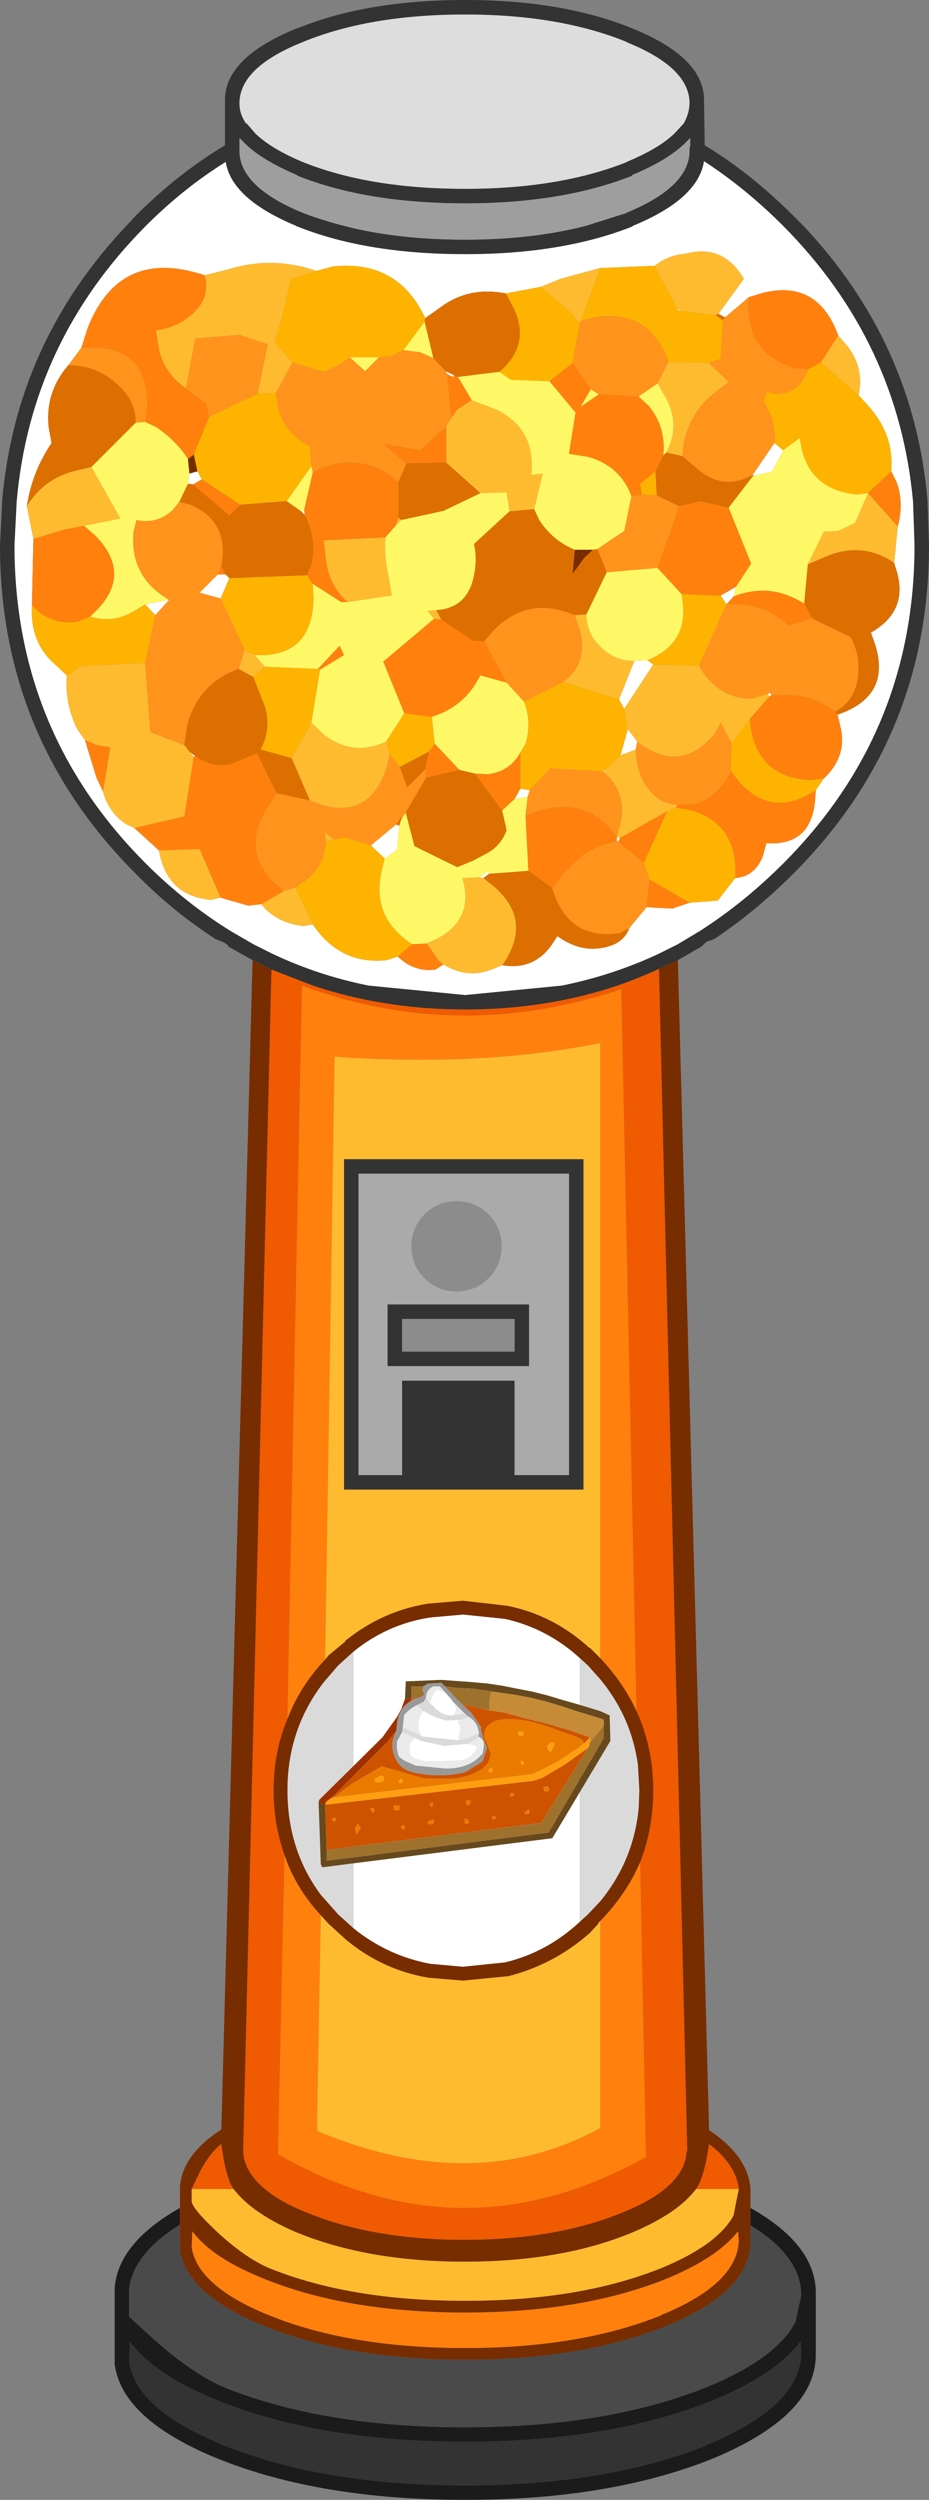 <?xml version="1.0" encoding="UTF-8" standalone="no"?>
<svg xmlns:ffdec="https://www.free-decompiler.com/flash" xmlns:xlink="http://www.w3.org/1999/xlink" ffdec:objectType="shape" height="172.1px" width="64.0px" xmlns="http://www.w3.org/2000/svg">
  <rect width="100%" height="100%" fill="#808080" stroke="none"/>
  <g transform="matrix(1.0, 0.0, 0.0, 1.0, 0.0, 172.1)">
    <path d="M43.15 -169.2 L43.2 -169.2 Q38.55 -171.1 32.05 -171.1 25.45 -171.1 20.85 -169.2 16.6 -167.5 16.5 -165.1 L16.5 -164.95 Q16.5 -164.25 16.95 -163.6 L17.0 -163.6 17.6 -162.9 Q18.7 -161.85 20.85 -160.95 25.45 -159.1 32.05 -159.1 38.55 -159.1 43.2 -160.95 L43.15 -160.95 Q45.35 -161.85 46.45 -162.9 L47.1 -163.6 Q47.5 -164.3 47.5 -165.05 L47.5 -165.1 Q47.4 -167.5 43.15 -169.2 M47.5 -161.9 L47.55 -162.05 47.55 -162.6 47.15 -162.2 Q45.95 -161.05 43.55 -160.05 L43.55 -160.0 Q38.75 -158.1 32.05 -158.1 25.25 -158.1 20.5 -160.0 L20.45 -160.05 Q18.1 -161.05 16.95 -162.15 L16.9 -162.2 16.5 -162.6 16.5 -161.85 16.5 -161.6 Q16.6 -159.2 20.85 -157.45 22.15 -156.95 23.7 -156.55 27.35 -155.6 32.05 -155.6 36.65 -155.6 40.35 -156.55 L43.2 -157.45 43.15 -157.45 Q47.4 -159.2 47.5 -161.6 L47.5 -161.85 47.5 -161.9 M17.4 -106.0 L15.7 -106.95 Q15.8 -107.1 14.85 -107.45 11.9 -109.35 9.35 -111.95 0.0 -121.3 0.0 -134.55 L0.15 -137.65 Q1.1 -148.5 8.7 -156.55 L9.35 -157.25 Q12.25 -160.15 15.5 -162.1 L15.5 -165.1 Q15.4 -168.1 20.45 -170.15 L20.5 -170.15 Q25.25 -172.1 32.05 -172.1 38.75 -172.1 43.55 -170.15 48.6 -168.1 48.5 -165.1 L48.55 -162.1 Q51.75 -160.15 54.65 -157.25 L55.35 -156.55 Q62.95 -148.5 63.9 -137.65 L63.9 -137.6 64.0 -134.55 Q64.0 -121.3 54.65 -111.95 52.05 -109.35 49.2 -107.45 L48.65 -107.25 48.35 -106.95 46.7 -106.0 45.4 -105.4 Q44.0 -104.75 42.55 -104.25 37.65 -102.6 32.05 -102.6 26.45 -102.6 21.55 -104.25 L18.7 -105.35 17.4 -106.0 M43.6 -156.55 L43.55 -156.5 Q38.75 -154.6 32.05 -154.6 25.25 -154.6 20.5 -156.5 L20.45 -156.5 20.4 -156.55 Q15.95 -158.4 15.55 -160.95 12.65 -159.15 10.05 -156.55 2.1 -148.55 1.15 -137.55 L1.0 -134.55 Q1.0 -121.7 10.05 -112.65 12.75 -109.95 15.9 -108.0 L17.45 -107.1 Q18.05 -106.8 18.75 -106.45 21.9 -104.95 25.4 -104.25 L32.05 -103.6 38.7 -104.25 Q42.2 -104.95 45.4 -106.45 L46.7 -107.1 48.2 -108.0 Q51.25 -109.95 53.95 -112.65 63.0 -121.7 63.0 -134.55 L62.9 -137.55 Q61.9 -148.55 53.95 -156.55 51.35 -159.15 48.5 -161.0 48.1 -158.4 43.6 -156.55 M27.7 -81.3 L27.7 -79.05 35.45 -79.05 35.45 -81.3 27.7 -81.3 M27.7 -77.05 L35.45 -77.05 35.45 -70.55 39.2 -70.55 39.2 -91.3 24.7 -91.3 24.7 -70.55 27.7 -70.55 27.7 -77.05 M26.7 -78.05 L26.7 -82.3 36.45 -82.3 36.45 -78.05 26.7 -78.05 M40.2 -92.3 L40.2 -69.55 23.7 -69.55 23.7 -92.3 40.2 -92.3 M8.9 -9.5 L8.95 -10.9 Q10.6 -8.6 15.1 -6.8 22.1 -4.0 32.05 -4.0 41.95 -4.0 49.0 -6.8 53.4 -8.6 55.15 -10.9 L55.2 -10.1 Q55.1 -6.4 48.6 -3.75 L48.65 -3.75 Q41.75 -1.0 32.05 -1.0 22.3 -1.0 15.45 -3.75 9.4 -6.2 8.9 -9.5" fill="#333333" fill-rule="evenodd" stroke="none"/>
    <path d="M51.7 -20.1 Q56.3 -17.5 56.2 -14.1 L56.2 -10.1 Q56.3 -5.8 49.0 -2.8 41.95 0.0 32.05 0.0 22.1 0.0 15.1 -2.8 8.4 -5.5 7.9 -9.35 L7.9 -14.6 Q8.15 -17.7 12.4 -20.1 L12.4 -18.95 Q9.2 -16.95 8.9 -14.55 L8.9 -12.6 11.0 -10.7 Q13.45 -8.6 15.45 -7.75 22.3 -5.0 32.05 -5.0 41.75 -5.0 48.65 -7.75 53.45 -9.7 54.8 -12.25 L55.2 -14.1 Q55.15 -16.8 51.7 -18.9 L51.7 -20.1 M8.9 -9.5 Q9.4 -6.2 15.45 -3.75 22.3 -1.0 32.05 -1.0 41.75 -1.0 48.65 -3.75 L48.6 -3.75 Q55.1 -6.4 55.2 -10.1 L55.15 -10.9 Q53.4 -8.6 49.0 -6.8 41.95 -4.0 32.05 -4.0 22.1 -4.0 15.1 -6.8 10.6 -8.6 8.95 -10.9 L8.9 -9.5" fill="#1b1b1b" fill-rule="evenodd" stroke="none"/>
    <path d="M12.4 -18.95 L12.4 -17.25 Q12.8 -14.15 18.25 -11.95 23.95 -9.65 32.05 -9.65 40.1 -9.65 45.85 -11.95 51.75 -14.35 51.7 -17.85 L51.7 -18.9 Q55.15 -16.8 55.2 -14.1 L54.8 -12.25 Q53.45 -9.7 48.65 -7.75 41.75 -5.0 32.05 -5.0 22.3 -5.0 15.45 -7.75 13.45 -8.6 11.0 -10.7 L8.9 -12.6 8.9 -14.55 Q9.2 -16.95 12.4 -18.95" fill="#4a4a4a" fill-rule="evenodd" stroke="none"/>
    <path d="M43.15 -169.2 Q47.4 -167.5 47.5 -165.1 L47.5 -165.05 Q47.5 -164.3 47.1 -163.6 L46.45 -162.9 Q45.35 -161.85 43.15 -160.95 L43.2 -160.95 Q38.55 -159.1 32.05 -159.1 25.45 -159.1 20.85 -160.95 18.7 -161.85 17.6 -162.9 L17.0 -163.6 16.95 -163.6 Q16.5 -164.25 16.5 -164.95 L16.5 -165.1 Q16.6 -167.5 20.85 -169.2 25.45 -171.1 32.05 -171.1 38.55 -171.1 43.2 -169.2 L43.15 -169.2" fill="#dddddd" fill-rule="evenodd" stroke="none"/>
    <path d="M47.5 -161.9 L47.5 -161.85 47.5 -161.6 Q47.4 -159.2 43.15 -157.45 L43.2 -157.45 40.35 -156.55 Q36.65 -155.6 32.05 -155.6 27.35 -155.6 23.7 -156.55 22.15 -156.95 20.85 -157.45 16.6 -159.2 16.5 -161.6 L16.5 -161.85 16.5 -162.6 16.9 -162.2 16.95 -162.15 Q18.1 -161.05 20.45 -160.05 L20.5 -160.0 Q25.25 -158.1 32.05 -158.1 38.75 -158.1 43.55 -160.0 L43.55 -160.05 Q45.95 -161.05 47.15 -162.2 L47.55 -162.6 47.55 -162.05 47.5 -161.9" fill="#9e9e9e" fill-rule="evenodd" stroke="none"/>
    <path d="M43.6 -156.55 Q48.1 -158.4 48.5 -161.0 51.35 -159.15 53.95 -156.55 61.9 -148.55 62.9 -137.55 L63.0 -134.55 Q63.0 -121.7 53.95 -112.65 51.25 -109.95 48.2 -108.0 L46.7 -107.1 45.4 -106.45 Q42.2 -104.95 38.7 -104.25 L32.05 -103.6 25.4 -104.25 Q21.9 -104.95 18.75 -106.45 18.05 -106.8 17.45 -107.1 L15.9 -108.0 Q12.75 -109.95 10.05 -112.65 1.0 -121.7 1.0 -134.55 L1.15 -137.55 Q2.1 -148.55 10.05 -156.55 12.65 -159.15 15.55 -160.95 15.95 -158.4 20.4 -156.55 L20.45 -156.5 20.5 -156.5 Q25.25 -154.6 32.05 -154.6 38.75 -154.6 43.55 -156.5 L43.6 -156.55 M45.1 -153.8 L41.35 -153.65 38.6 -152.9 37.25 -152.35 34.85 -151.9 Q32.3 -152.4 30.35 -150.95 L29.3 -150.2 Q27.4 -154.25 22.9 -153.75 L21.8 -153.45 Q18.75 -154.5 15.7 -153.55 L14.1 -153.15 Q8.25 -155.1 6.05 -149.55 L5.6 -148.15 4.7 -146.95 Q3.1 -145.1 3.35 -142.7 L3.55 -141.6 Q2.2 -139.6 1.85 -137.25 L2.3 -135.0 2.2 -130.45 Q2.05 -127.85 3.8 -126.35 L4.6 -125.6 Q4.45 -123.6 5.35 -121.85 L5.85 -121.15 6.65 -118.55 7.1 -117.6 Q7.45 -116.2 8.7 -115.35 L9.25 -115.1 10.95 -113.55 Q11.5 -110.4 14.55 -110.15 L15.2 -110.3 17.1 -109.75 17.5 -109.8 18.0 -109.85 Q18.35 -109.4 18.8 -109.1 19.65 -108.5 20.85 -108.35 L21.55 -108.45 Q23.45 -105.65 26.65 -106.0 L27.4 -106.25 Q28.55 -105.15 30.0 -105.35 L30.55 -105.7 Q32.2 -104.7 33.85 -105.35 L34.6 -105.65 Q36.65 -105.3 37.9 -106.9 L38.4 -107.65 Q40.2 -106.35 42.1 -107.0 43.05 -107.35 43.35 -108.2 L44.55 -109.65 45.3 -109.6 46.35 -109.55 46.6 -109.65 47.5 -109.95 49.45 -110.1 50.65 -111.65 Q52.0 -111.75 52.55 -113.15 L52.8 -114.05 Q55.85 -113.85 56.15 -116.95 L56.2 -117.7 56.75 -118.5 Q58.3 -119.95 57.95 -121.85 L57.7 -122.9 Q61.4 -124.15 60.3 -127.7 L60.0 -128.55 Q62.55 -130.0 61.8 -132.7 L61.6 -133.35 61.85 -135.85 Q62.3 -137.55 61.75 -138.95 L61.4 -139.65 Q61.6 -142.05 60.0 -143.95 L59.15 -144.9 Q59.55 -146.75 58.4 -148.25 L57.75 -149.0 Q56.35 -152.85 52.6 -151.95 L51.6 -151.65 49.95 -150.25 49.5 -150.5 51.25 -152.9 Q49.85 -155.3 47.3 -154.65 46.05 -154.55 45.1 -153.8 M46.9 -150.7 L46.7 -150.75 46.65 -150.85 46.9 -150.7 M31.3 -146.25 L31.2 -146.15 30.8 -146.35 30.7 -146.55 31.3 -146.25 M30.65 -136.95 L30.65 -137.0 30.7 -137.0 30.65 -136.95 M20.95 -137.0 L21.0 -136.65 20.75 -136.9 20.95 -137.0 M42.65 -123.95 L43.7 -126.6 44.6 -126.65 45.0 -126.35 43.0 -123.3 42.65 -123.95 M35.85 -117.8 L36.5 -117.7 36.35 -117.25 35.45 -117.1 35.85 -117.8 M41.55 -119.0 L41.7 -119.1 41.6 -118.95 41.55 -119.0 M42.75 -120.1 L43.25 -121.9 43.9 -121.05 43.8 -120.5 42.75 -120.1 M10.0 -130.5 L11.65 -130.8 10.7 -129.75 10.0 -130.5 M12.95 -138.8 L13.05 -139.5 13.6 -139.65 13.9 -139.1 13.3 -138.75 12.95 -138.8 M15.8 -132.3 L15.2 -130.9 13.75 -131.3 15.0 -132.55 15.55 -132.55 15.8 -132.3 M13.05 -120.35 L13.45 -120.05 13.35 -120.0 13.05 -120.35 M25.55 -113.9 L27.3 -115.35 27.5 -115.25 27.35 -113.6 26.5 -113.0 25.55 -113.9 M33.05 -111.7 L33.55 -112.1 33.7 -111.95 33.3 -111.65 33.05 -111.7 M42.5 -114.2 L42.5 -114.5 42.7 -114.4 42.6 -114.15 42.5 -114.2 M53.95 -141.1 L53.2 -139.65 51.95 -139.35 51.85 -139.35 51.85 -139.4 53.35 -141.6 53.95 -141.1 M50.7 -131.7 L50.55 -131.05 50.05 -130.5 49.65 -131.1 50.7 -131.7 M52.9 -124.35 L53.05 -124.4 53.15 -124.25 53.0 -124.15 52.9 -124.35 M39.95 -39.8 Q37.7 -37.7 34.8 -37.0 L31.9 -36.7 29.65 -36.9 Q26.7 -37.45 24.35 -39.35 L24.35 -58.4 Q26.7 -60.3 29.65 -60.75 L31.9 -60.95 34.8 -60.65 Q37.7 -60.0 39.95 -57.95 L39.95 -39.8" fill="#ffffff" fill-rule="evenodd" stroke="none"/>
    <path d="M33.65 -88.5 Q32.75 -89.4 31.45 -89.4 30.15 -89.4 29.25 -88.5 28.35 -87.6 28.35 -86.3 28.35 -85.0 29.25 -84.1 30.15 -83.2 31.45 -83.2 32.75 -83.2 33.65 -84.1 34.55 -85.0 34.55 -86.3 34.55 -87.6 33.65 -88.5 M26.7 -78.05 L36.45 -78.05 36.45 -82.3 26.7 -82.3 26.7 -78.05 M27.7 -77.05 L27.7 -70.55 24.7 -70.55 24.7 -91.3 39.2 -91.3 39.2 -70.55 35.45 -70.55 35.45 -77.05 27.7 -77.05" fill="#aaaaaa" fill-rule="evenodd" stroke="none"/>
    <path d="M33.65 -88.5 Q34.55 -87.6 34.55 -86.3 34.55 -85.0 33.65 -84.1 32.75 -83.2 31.45 -83.2 30.15 -83.2 29.25 -84.1 28.35 -85.0 28.35 -86.3 28.35 -87.6 29.25 -88.5 30.15 -89.4 31.45 -89.4 32.75 -89.4 33.65 -88.5 M27.7 -81.3 L35.45 -81.3 35.45 -79.05 27.7 -79.05 27.7 -81.3" fill="#8c8c8c" fill-rule="evenodd" stroke="none"/>
    <path d="M39.95 -57.95 L40.5 -57.45 41.35 -56.5 Q43.5 -53.9 43.95 -50.6 L44.05 -48.85 44.0 -47.6 Q43.65 -44.0 41.35 -41.2 L40.5 -40.3 39.95 -39.8 39.95 -57.95 M24.35 -39.35 L23.3 -40.3 22.1 -41.65 Q19.8 -44.75 19.8 -48.85 19.8 -53.1 22.35 -56.35 L23.3 -57.45 24.35 -58.4 24.35 -39.35" fill="#dadada" fill-rule="evenodd" stroke="none"/>
    <path d="M41.35 -153.65 L45.1 -153.8 46.65 -150.85 46.7 -150.75 46.9 -150.7 49.3 -150.4 49.8 -150.05 49.65 -147.4 48.85 -147.1 46.05 -147.2 Q44.75 -150.85 40.95 -150.25 L40.0 -150.0 41.35 -153.65 M59.15 -144.9 L60.0 -143.95 Q61.6 -142.05 61.4 -139.65 L59.8 -138.15 59.05 -138.05 Q55.5 -138.4 55.1 -141.95 L53.95 -141.1 53.35 -141.6 Q53.5 -143.15 52.6 -144.45 L52.85 -145.15 53.3 -145.0 Q55.05 -144.9 55.7 -146.7 L56.55 -147.15 59.15 -144.9 M56.75 -118.5 L56.2 -117.7 Q53.2 -115.7 50.9 -118.3 L50.35 -119.0 50.4 -120.95 51.65 -122.6 Q52.0 -118.55 55.85 -118.4 L56.75 -118.5 M50.65 -111.65 L49.45 -110.1 47.5 -109.95 44.75 -111.55 44.35 -112.7 45.95 -116.25 46.55 -116.5 47.5 -116.35 Q50.9 -115.4 50.65 -111.65 M27.4 -106.25 L26.65 -106.0 Q23.45 -105.65 21.55 -108.45 L20.35 -111.0 21.0 -111.45 Q21.95 -112.15 22.3 -113.25 L22.45 -114.15 23.0 -114.3 23.75 -114.45 25.55 -113.9 26.5 -113.0 26.3 -112.15 Q25.55 -108.95 28.4 -107.1 L27.4 -106.25 M4.6 -125.6 L3.8 -126.35 Q2.05 -127.85 2.2 -130.45 3.4 -129.05 5.35 -129.3 L6.2 -129.65 Q7.85 -129.15 9.35 -130.1 L10.0 -130.5 10.7 -129.75 10.0 -126.45 5.65 -126.25 4.6 -125.6 M21.8 -153.45 L22.9 -153.75 Q27.4 -154.25 29.3 -150.2 L29.25 -149.95 27.8 -148.0 27.0 -147.6 26.1 -147.5 24.1 -147.5 23.4 -147.0 22.3 -146.5 20.15 -147.15 18.9 -148.55 19.35 -150.0 20.05 -152.9 21.8 -153.45 M34.85 -151.9 L37.25 -152.35 39.15 -150.75 39.95 -149.85 39.45 -147.1 37.85 -145.85 35.2 -145.95 34.4 -146.5 Q36.7 -148.45 35.25 -151.15 L34.85 -151.9 M17.75 -145.0 L19.0 -145.05 19.15 -144.05 Q19.6 -142.25 21.35 -141.4 L21.45 -140.0 19.75 -137.6 16.55 -137.35 13.9 -139.1 13.6 -139.65 13.35 -140.8 14.4 -143.4 17.75 -145.0 M21.15 -132.5 L21.55 -131.9 21.6 -130.95 Q21.55 -126.8 17.55 -127.0 L16.85 -127.35 15.2 -130.9 15.8 -132.3 21.15 -132.5 M21.9 -126.05 L22.05 -126.0 21.45 -122.35 20.1 -119.9 17.95 -120.5 Q18.7 -121.9 18.25 -123.45 L17.45 -125.5 18.25 -126.2 21.9 -126.05 M27.85 -123.0 L29.75 -122.75 29.95 -120.9 29.55 -120.35 27.55 -119.3 26.85 -120.15 26.6 -121.05 27.85 -123.0 M36.1 -123.8 L38.8 -125.15 42.65 -123.95 43.0 -123.3 43.25 -121.9 42.75 -120.1 41.7 -119.1 41.55 -119.0 37.9 -119.2 36.5 -117.7 35.85 -117.8 35.85 -120.3 36.2 -120.9 Q36.65 -122.35 36.1 -123.8 M45.15 -139.65 L45.25 -138.0 44.2 -138.05 44.1 -138.8 45.15 -139.65 M44.6 -126.65 Q47.3 -127.75 47.05 -130.45 L46.95 -131.2 49.65 -131.1 50.05 -130.5 48.15 -126.25 45.0 -126.35 44.6 -126.65" fill="#feb301" fill-rule="evenodd" stroke="none"/>
    <path d="M40.0 -150.0 L40.95 -150.25 Q44.75 -150.85 46.05 -147.2 L45.3 -145.7 44.0 -144.8 41.25 -144.95 40.7 -145.3 39.45 -147.1 39.95 -149.85 40.0 -150.0 M48.85 -147.1 L49.65 -147.4 49.8 -150.05 49.95 -150.25 51.6 -151.65 Q51.25 -147.8 54.8 -146.75 L55.7 -146.7 Q55.05 -144.9 53.3 -145.0 L52.85 -145.15 52.6 -144.45 Q53.5 -143.15 53.35 -141.6 L51.85 -139.4 Q49.75 -138.25 47.95 -139.9 L47.0 -140.7 Q47.15 -143.35 49.2 -145.05 L50.2 -145.8 48.85 -147.1 M44.55 -109.65 L43.35 -108.2 42.65 -107.85 Q39.15 -107.35 38.05 -110.9 L38.05 -110.95 38.75 -111.9 40.15 -113.25 Q41.2 -113.95 42.5 -114.2 L42.6 -114.15 44.35 -112.7 44.75 -111.55 44.55 -109.65 M4.7 -146.95 L5.6 -148.15 Q10.25 -148.55 10.15 -144.1 L10.0 -143.05 9.35 -143.0 Q9.35 -144.6 7.95 -145.75 6.6 -146.95 4.7 -146.95 M12.8 -145.35 L13.45 -148.8 16.5 -149.05 18.45 -148.4 17.75 -145.0 14.4 -143.4 14.2 -144.3 12.8 -145.35 M19.0 -145.05 L20.15 -147.15 22.3 -146.5 23.4 -147.0 24.1 -147.5 25.15 -146.55 26.1 -147.5 27.0 -147.6 27.8 -148.0 28.95 -147.85 29.85 -147.45 30.7 -146.55 30.8 -146.35 31.1 -143.35 30.75 -142.75 28.95 -141.1 26.4 -141.55 28.0 -140.2 27.45 -138.9 Q25.5 -140.7 22.8 -140.1 L21.55 -139.6 21.45 -140.0 21.35 -141.4 Q19.6 -142.25 19.15 -144.05 L19.0 -145.05 M41.15 -134.3 L43.0 -135.55 43.5 -137.95 44.2 -138.05 45.25 -138.0 46.8 -137.25 45.3 -133.0 41.8 -132.7 41.15 -134.3 M34.9 -125.1 L33.35 -127.95 33.95 -128.65 Q36.35 -131.15 39.6 -129.75 L40.0 -128.55 Q40.45 -126.35 38.8 -125.15 L36.1 -123.8 34.9 -125.1 M36.5 -117.7 L37.9 -119.2 41.55 -119.0 41.6 -118.95 Q43.2 -117.55 42.75 -115.4 L42.5 -114.5 Q40.4 -117.3 37.05 -116.25 L36.2 -115.95 36.35 -117.25 36.5 -117.7 M11.65 -130.8 Q8.9 -132.4 9.2 -135.5 L9.4 -136.3 Q10.85 -136.0 11.9 -137.0 L12.35 -137.55 13.15 -137.35 Q15.85 -136.15 15.25 -133.1 L15.0 -132.55 13.75 -131.3 15.2 -130.9 16.85 -127.35 16.45 -126.05 Q13.65 -125.05 12.9 -122.15 L12.7 -120.8 10.35 -121.7 10.0 -126.45 10.7 -129.75 11.65 -130.8 M19.05 -117.5 L21.35 -117.0 Q25.25 -115.3 26.6 -119.15 L26.85 -120.15 27.55 -119.3 28.05 -117.9 29.3 -119.15 29.35 -118.55 27.95 -116.15 27.65 -115.7 27.65 -115.85 27.3 -115.35 25.55 -113.9 23.75 -114.45 23.0 -114.3 22.4 -114.8 22.45 -114.15 22.3 -113.25 Q21.95 -112.15 21.0 -111.45 L20.35 -111.0 19.55 -110.75 18.85 -111.35 Q17.95 -112.25 17.7 -113.25 17.3 -114.8 18.5 -116.65 L19.05 -117.5 M48.15 -126.25 L50.05 -130.5 50.95 -130.5 Q53.0 -130.35 54.3 -129.05 L55.95 -129.5 56.0 -129.5 58.6 -128.25 Q59.3 -127.0 59.1 -125.45 58.9 -123.85 57.55 -123.1 56.0 -124.25 54.2 -124.25 L53.15 -124.25 53.05 -124.4 52.9 -124.35 51.85 -124.0 Q49.5 -123.95 48.15 -126.25 M50.35 -119.0 Q49.45 -117.1 47.7 -116.7 L46.7 -116.7 Q45.5 -116.7 44.65 -117.8 43.8 -118.95 43.8 -120.5 L43.9 -121.05 Q46.85 -118.75 49.2 -121.55 L49.65 -122.35 50.4 -120.95 50.35 -119.0" fill="#ff931c" fill-rule="evenodd" stroke="none"/>
    <path d="M49.8 -150.05 L49.3 -150.4 49.5 -150.5 49.95 -150.25 49.8 -150.05 M61.6 -133.35 L61.8 -132.7 Q62.55 -130.0 60.0 -128.55 L60.3 -127.7 Q61.4 -124.15 57.7 -122.9 L57.55 -123.1 Q58.9 -123.85 59.1 -125.45 59.3 -127.0 58.6 -128.25 L56.0 -129.5 55.95 -129.55 55.4 -130.55 55.65 -133.25 57.05 -133.85 Q59.5 -134.8 61.6 -133.35 M43.35 -108.2 Q43.05 -107.35 42.1 -107.0 40.2 -106.35 38.4 -107.65 L37.9 -106.9 Q36.65 -105.3 34.6 -105.65 36.75 -108.7 34.05 -111.05 L33.3 -111.65 33.7 -111.95 36.4 -112.15 38.0 -111.0 38.05 -110.9 Q39.15 -107.35 42.65 -107.85 L43.35 -108.2 M1.85 -137.25 Q2.2 -139.6 3.55 -141.6 L3.35 -142.7 Q3.1 -145.1 4.7 -146.95 6.6 -146.95 7.95 -145.75 9.35 -144.6 9.35 -143.0 L6.3 -139.95 5.25 -139.7 Q3.05 -139.2 1.85 -137.25 M29.3 -150.2 L30.35 -150.95 Q32.3 -152.4 34.85 -151.9 L35.25 -151.15 Q36.7 -148.45 34.4 -146.5 L31.55 -146.15 31.3 -146.25 30.7 -146.55 29.85 -147.45 29.25 -149.95 29.3 -150.2 M36.8 -137.05 L37.15 -136.3 Q38.05 -134.9 39.6 -134.25 L39.45 -132.6 40.25 -133.7 40.85 -134.25 41.15 -134.3 41.8 -132.7 40.4 -129.8 39.6 -129.75 Q36.35 -131.15 33.95 -128.65 L33.35 -127.95 32.55 -128.0 30.4 -129.45 30.05 -130.1 Q31.9 -130.2 32.5 -131.9 32.95 -133.35 32.65 -134.65 L35.1 -136.9 36.8 -137.05 M30.75 -140.25 L33.1 -138.15 30.7 -137.0 30.65 -137.0 30.65 -136.95 27.65 -136.3 27.45 -136.45 27.45 -138.9 28.0 -140.2 30.75 -140.25 M21.0 -136.65 Q21.85 -135.0 21.45 -133.2 L21.15 -132.5 15.8 -132.3 15.55 -132.55 15.25 -133.1 Q15.85 -136.15 13.15 -137.35 L12.35 -137.55 12.95 -138.8 13.3 -138.75 15.8 -136.6 16.55 -137.35 19.75 -137.6 20.75 -136.9 21.0 -136.65 M17.45 -125.5 L18.25 -123.45 Q18.7 -121.9 17.95 -120.5 L20.1 -119.9 21.35 -117.0 19.05 -117.5 17.7 -120.25 16.4 -119.7 Q15.0 -119.0 13.45 -120.05 L13.05 -120.35 12.7 -120.8 12.9 -122.15 Q13.65 -125.05 16.45 -126.05 L17.45 -125.5 M27.3 -115.35 L27.65 -115.85 27.65 -115.7 27.5 -115.25 27.3 -115.35 M27.95 -116.15 L29.35 -118.55 31.65 -119.1 32.7 -118.85 34.6 -116.3 34.9 -114.95 Q34.5 -113.8 33.35 -113.25 L32.6 -112.85 31.5 -112.4 Q30.05 -113.1 28.55 -113.85 L27.95 -116.15 M29.3 -119.15 L28.05 -117.9 27.55 -119.3 29.55 -120.35 29.3 -119.15 M51.85 -139.4 L51.85 -139.35 51.85 -139.3 50.2 -137.15 48.25 -137.6 46.8 -137.25 45.25 -138.0 45.15 -139.65 45.7 -140.75 45.9 -140.95 47.0 -140.7 47.95 -139.9 Q49.75 -138.25 51.85 -139.4" fill="#dd6f00" fill-rule="evenodd" stroke="none"/>
    <path d="M18.7 -105.35 L21.55 -104.25 Q26.45 -102.6 32.05 -102.6 37.65 -102.6 42.55 -104.25 44.0 -104.75 45.4 -105.4 L47.35 -24.0 47.3 -24.0 Q47.25 -22.6 45.8 -21.4 44.75 -20.55 43.05 -19.85 38.4 -17.9 32.0 -17.9 25.6 -17.9 20.95 -19.85 19.25 -20.55 18.25 -21.4 16.8 -22.6 16.75 -24.0 L18.7 -105.35 M43.85 -54.3 L42.8 -104.0 Q31.6 -100.25 20.8 -104.25 L19.8 -53.75 Q18.85 -51.5 18.85 -48.85 18.85 -46.5 19.6 -44.4 L19.15 -23.8 Q21.75 -22.3 24.4 -21.4 32.0 -18.8 39.6 -21.4 42.05 -22.25 44.5 -23.6 L44.1 -43.9 Q45.0 -46.2 45.0 -48.85 45.0 -51.8 43.85 -54.3 M13.2 -21.4 L13.8 -22.65 Q14.5 -23.95 15.25 -24.5 15.55 -22.15 16.1 -21.4 L13.2 -21.4 M47.95 -21.4 Q48.5 -22.15 48.85 -24.5 50.7 -23.1 50.9 -21.4 L47.95 -21.4" fill="#f05a00" fill-rule="evenodd" stroke="none"/>
    <path d="M51.6 -151.65 L52.6 -151.95 Q56.35 -152.85 57.75 -149.0 L56.55 -147.15 55.7 -146.7 54.8 -146.75 Q51.25 -147.8 51.6 -151.65 M61.4 -139.65 L61.75 -138.95 Q62.3 -137.55 61.85 -135.85 L59.8 -138.15 61.4 -139.65 M57.7 -122.9 L57.95 -121.85 Q58.3 -119.95 56.75 -118.5 L55.85 -118.4 Q52.0 -118.55 51.65 -122.6 L53.0 -124.15 53.15 -124.25 54.2 -124.25 Q56.0 -124.25 57.55 -123.1 L57.7 -122.9 M56.2 -117.7 L56.15 -116.95 Q55.85 -113.85 52.8 -114.05 L52.55 -113.15 Q52.0 -111.75 50.65 -111.65 50.9 -115.4 47.5 -116.35 L46.55 -116.5 46.7 -116.7 47.7 -116.7 Q49.45 -117.1 50.35 -119.0 L50.9 -118.3 Q53.2 -115.7 56.2 -117.7 M47.5 -109.95 L46.6 -109.65 46.35 -109.55 45.3 -109.6 44.55 -109.65 44.75 -111.55 47.5 -109.95 M30.55 -105.7 L30.0 -105.35 Q28.55 -105.15 27.4 -106.25 L28.4 -107.1 29.4 -107.15 30.2 -106.0 30.55 -105.7 M18.0 -109.85 L17.5 -109.8 17.1 -109.75 15.2 -110.3 13.75 -113.65 10.95 -113.55 9.25 -115.1 12.7 -115.9 13.35 -120.0 13.45 -120.05 Q15.0 -119.0 16.4 -119.7 L17.7 -120.25 19.05 -117.5 18.5 -116.65 Q17.3 -114.8 17.7 -113.25 17.95 -112.25 18.85 -111.35 L19.55 -110.75 18.0 -109.85 M7.1 -117.6 L6.65 -118.55 5.85 -121.15 6.7 -120.8 7.6 -120.65 7.1 -117.6 M2.2 -130.45 L2.3 -135.0 4.45 -135.65 5.8 -135.9 6.55 -135.25 Q9.35 -132.4 6.2 -129.65 L5.35 -129.3 Q3.4 -129.05 2.2 -130.45 M5.6 -148.15 L6.05 -149.55 Q8.25 -155.1 14.1 -153.15 14.45 -151.85 13.65 -150.9 12.55 -149.6 10.75 -149.35 L10.95 -148.1 Q11.25 -146.5 12.8 -145.35 L14.2 -144.3 14.4 -143.4 13.35 -140.8 12.95 -140.5 Q12.1 -141.8 10.75 -142.7 L10.0 -143.05 10.15 -144.1 Q10.25 -148.55 5.6 -148.15 M39.45 -147.1 L40.7 -145.3 40.0 -144.1 41.25 -144.95 44.0 -144.8 44.7 -144.15 Q45.9 -142.7 45.7 -140.75 L45.15 -139.65 44.1 -138.8 44.2 -138.05 43.5 -137.95 Q42.7 -140.05 40.5 -140.65 L39.25 -140.85 39.2 -140.9 39.65 -143.7 37.85 -145.85 39.45 -147.1 M31.55 -146.15 L32.5 -144.55 31.5 -143.9 31.1 -143.35 30.8 -146.35 31.2 -146.15 31.3 -146.25 31.55 -146.15 M30.75 -142.75 L30.75 -140.25 28.0 -140.2 26.4 -141.55 28.95 -141.1 30.75 -142.75 M21.55 -139.6 L22.8 -140.1 Q25.5 -140.7 27.45 -138.9 L27.45 -136.45 27.25 -135.9 26.55 -135.1 22.3 -134.9 22.45 -133.6 Q22.65 -131.8 23.95 -130.65 L23.5 -130.65 21.55 -131.9 21.15 -132.5 21.45 -133.2 Q21.85 -135.0 21.0 -136.65 L20.95 -137.0 21.55 -139.6 M29.9 -129.5 L30.4 -129.45 32.55 -128.0 33.35 -127.95 34.9 -125.1 33.1 -125.6 32.75 -125.0 Q31.7 -123.35 29.75 -122.75 L27.85 -123.0 26.4 -126.55 29.9 -129.5 M22.05 -126.0 L21.9 -126.05 23.4 -127.65 23.7 -127.0 22.05 -126.0 M35.85 -120.3 L35.85 -117.8 35.45 -117.1 34.6 -116.3 32.7 -118.85 33.55 -118.8 Q35.1 -118.95 35.85 -120.3 M13.3 -138.75 L13.9 -139.1 16.55 -137.35 15.8 -136.6 13.3 -138.75 M15.25 -133.1 L15.55 -132.55 15.0 -132.55 15.25 -133.1 M29.35 -118.55 L29.3 -119.15 29.55 -120.35 29.95 -120.9 31.65 -119.1 29.35 -118.55 M36.4 -112.15 L36.2 -115.95 37.05 -116.25 Q40.4 -117.3 42.5 -114.5 L42.5 -114.2 Q41.2 -113.95 40.15 -113.25 L38.75 -111.9 38.05 -110.95 38.0 -111.0 36.4 -112.15 M50.2 -137.15 L51.75 -133.3 50.7 -131.7 49.65 -131.1 46.95 -131.2 45.3 -133.0 46.8 -137.25 48.25 -137.6 50.2 -137.15 M50.55 -131.05 Q52.65 -131.85 54.55 -131.0 55.0 -130.8 55.4 -130.55 L55.95 -129.55 55.95 -129.5 54.3 -129.05 Q53.0 -130.35 50.95 -130.5 L50.05 -130.5 50.55 -131.05 M42.7 -114.4 L45.95 -116.25 44.35 -112.7 42.6 -114.15 42.7 -114.4 M19.8 -53.75 L20.8 -104.25 Q31.6 -100.25 42.8 -104.0 L43.85 -54.3 Q42.95 -56.25 41.35 -57.95 L41.35 -100.3 Q33.35 -98.65 23.05 -99.35 L22.4 -57.85 Q20.65 -56.0 19.8 -53.75 M44.1 -43.9 L44.5 -23.6 Q42.05 -22.25 39.6 -21.4 32.0 -18.8 24.4 -21.4 21.75 -22.3 19.15 -23.8 L19.6 -44.4 Q20.35 -42.15 22.1 -40.25 L21.85 -26.4 21.85 -25.4 Q32.65 -20.85 41.35 -25.6 L41.35 -39.85 Q43.15 -41.7 44.1 -43.9 M13.2 -17.4 L13.25 -18.5 Q14.6 -16.65 18.25 -15.2 23.95 -12.9 32.05 -12.9 40.1 -12.9 45.85 -15.2 49.4 -16.65 50.85 -18.5 L50.9 -17.85 Q50.8 -14.85 45.5 -12.7 L45.55 -12.7 Q39.95 -10.45 32.05 -10.45 24.1 -10.45 18.55 -12.7 13.6 -14.7 13.2 -17.4" fill="#ff800d" fill-rule="evenodd" stroke="none"/>
    <path d="M41.35 -153.65 L40.0 -150.0 39.95 -149.85 39.15 -150.75 37.25 -152.35 38.6 -152.9 41.35 -153.65 M46.05 -147.2 L48.85 -147.1 50.2 -145.8 49.2 -145.05 Q47.15 -143.35 47.0 -140.7 L45.9 -140.95 Q46.9 -142.85 45.85 -144.75 L45.3 -145.7 46.05 -147.2 M49.3 -150.4 L46.9 -150.7 46.65 -150.85 45.1 -153.8 Q46.05 -154.55 47.3 -154.65 49.85 -155.3 51.25 -152.9 L49.5 -150.5 49.3 -150.4 M57.75 -149.0 L58.4 -148.25 Q59.55 -146.75 59.15 -144.9 L56.55 -147.15 57.75 -149.0 M61.85 -135.85 L61.6 -133.35 Q59.5 -134.8 57.05 -133.85 L55.65 -133.25 56.75 -135.5 57.75 -135.55 58.9 -136.1 59.8 -138.15 61.85 -135.85 M34.6 -105.65 L33.85 -105.35 Q32.2 -104.7 30.55 -105.7 L30.2 -106.0 29.4 -107.15 30.05 -107.45 Q32.7 -108.8 31.85 -111.65 L33.05 -111.7 33.3 -111.65 34.05 -111.05 Q36.75 -108.7 34.6 -105.65 M21.55 -108.45 L20.85 -108.35 Q19.65 -108.5 18.8 -109.1 18.35 -109.4 18.0 -109.85 L19.55 -110.75 20.35 -111.0 21.55 -108.45 M15.2 -110.3 L14.55 -110.15 Q11.5 -110.4 10.95 -113.55 L13.75 -113.65 15.2 -110.3 M9.25 -115.1 L8.7 -115.35 Q7.45 -116.2 7.1 -117.6 L7.6 -120.65 6.7 -120.8 5.85 -121.15 5.35 -121.85 Q4.45 -123.6 4.6 -125.6 L5.65 -126.25 10.0 -126.45 10.35 -121.7 12.7 -120.8 13.05 -120.35 13.35 -120.0 12.7 -115.9 9.25 -115.1 M2.3 -135.0 L1.85 -137.25 Q3.05 -139.2 5.25 -139.7 L6.3 -139.95 8.3 -136.4 5.8 -135.9 4.45 -135.65 2.3 -135.0 M14.1 -153.15 L15.7 -153.55 Q18.75 -154.5 21.8 -153.45 L20.05 -152.9 19.35 -150.0 18.9 -148.55 20.15 -147.15 19.0 -145.05 17.75 -145.0 18.45 -148.4 16.5 -149.05 13.45 -148.8 12.8 -145.35 Q11.25 -146.5 10.95 -148.1 L10.75 -149.35 Q12.55 -149.6 13.65 -150.9 14.45 -151.85 14.1 -153.15 M32.5 -144.55 L34.2 -143.9 Q36.95 -142.55 36.6 -139.4 L37.4 -139.5 36.8 -137.05 35.1 -136.9 34.9 -138.2 33.1 -138.15 30.75 -140.25 30.75 -142.75 31.1 -143.35 31.5 -143.9 32.5 -144.55 M39.25 -140.85 L39.2 -140.85 39.2 -140.9 39.25 -140.85 M23.95 -130.65 Q22.65 -131.8 22.45 -133.6 L22.3 -134.9 26.55 -135.1 Q26.5 -134.25 26.6 -133.35 L27.0 -131.1 23.95 -130.65 M27.25 -135.9 L27.45 -136.45 27.65 -136.3 27.25 -135.9 M29.9 -129.5 L29.45 -130.05 30.05 -130.1 30.4 -129.45 29.9 -129.5 M18.25 -126.2 L17.45 -125.5 16.45 -126.05 16.85 -127.35 17.55 -127.0 18.25 -126.2 M20.1 -119.9 L21.45 -122.35 22.35 -121.5 Q24.35 -120.0 26.6 -121.05 L26.85 -120.15 26.6 -119.15 Q25.25 -115.3 21.35 -117.0 L20.1 -119.9 M39.6 -129.75 L40.4 -129.8 Q40.4 -128.5 41.4 -127.55 42.35 -126.6 43.7 -126.6 L42.65 -123.95 38.8 -125.15 Q40.45 -126.35 40.0 -128.55 L39.6 -129.75 M41.7 -119.1 L42.75 -120.1 43.8 -120.5 Q43.8 -118.95 44.65 -117.8 45.5 -116.7 46.7 -116.7 L46.55 -116.5 45.95 -116.25 42.7 -114.4 42.5 -114.5 42.75 -115.4 Q43.2 -117.55 41.6 -118.95 L41.7 -119.1 M43.25 -121.9 L43.0 -123.3 45.0 -126.35 48.15 -126.25 Q49.5 -123.95 51.85 -124.0 L52.9 -124.35 53.0 -124.15 51.65 -122.6 50.4 -120.95 49.65 -122.35 49.2 -121.55 Q46.85 -118.75 43.9 -121.05 L43.25 -121.9 M22.45 -114.15 L22.4 -114.8 23.0 -114.3 22.45 -114.15 M22.4 -57.85 L23.05 -99.35 Q33.35 -98.65 41.35 -100.3 L41.35 -57.95 41.15 -58.15 40.65 -58.65 40.6 -58.65 Q38.15 -60.9 34.95 -61.55 L31.9 -61.9 29.5 -61.7 Q26.35 -61.2 23.8 -59.15 L23.8 -59.1 22.65 -58.15 22.4 -57.85 M40.2 -92.3 L23.7 -92.3 23.7 -69.55 40.2 -69.55 40.2 -92.3 M22.1 -40.25 L22.65 -39.65 23.8 -38.6 Q26.3 -36.5 29.5 -35.95 L31.9 -35.75 34.95 -36.05 35.0 -36.05 Q38.15 -36.85 40.6 -39.0 L40.65 -39.05 41.25 -39.7 41.15 -39.65 41.35 -39.85 41.35 -25.6 Q32.65 -20.85 21.85 -25.4 L21.85 -26.4 22.1 -40.25 M16.1 -21.4 Q17.35 -19.75 20.35 -18.45 25.3 -16.4 32.0 -16.4 38.8 -16.4 43.65 -18.45 46.7 -19.75 47.95 -21.4 L50.9 -21.4 50.55 -19.65 50.55 -19.6 Q49.45 -17.55 45.55 -15.95 39.95 -13.7 32.05 -13.7 24.1 -13.7 18.55 -15.95 16.9 -16.65 14.95 -18.45 13.25 -20.05 13.2 -20.55 L13.2 -21.4 16.1 -21.4" fill="#ffbb2f" fill-rule="evenodd" stroke="none"/>
    <path d="M24.1 -147.5 L26.1 -147.5 25.15 -146.55 24.1 -147.5 M27.8 -148.0 L29.25 -149.95 29.85 -147.45 28.95 -147.85 27.8 -148.0 M40.7 -145.3 L41.25 -144.95 40.0 -144.1 40.7 -145.3 M44.0 -144.8 L45.3 -145.7 45.85 -144.75 Q46.9 -142.85 45.9 -140.95 L45.7 -140.75 Q45.9 -142.7 44.7 -144.15 L44.0 -144.8 M37.85 -145.85 L39.65 -143.7 39.2 -140.9 39.2 -140.85 39.25 -140.85 40.5 -140.65 Q42.7 -140.05 43.5 -137.95 L43.0 -135.55 41.15 -134.3 40.85 -134.25 39.6 -134.25 Q38.05 -134.9 37.15 -136.3 L36.8 -137.05 37.4 -139.5 36.6 -139.4 Q36.95 -142.55 34.2 -143.9 L32.5 -144.55 31.55 -146.15 34.4 -146.5 35.2 -145.95 37.85 -145.85 M33.1 -138.15 L34.9 -138.2 35.1 -136.9 32.65 -134.65 Q32.95 -133.35 32.5 -131.9 31.9 -130.2 30.05 -130.1 L29.45 -130.05 29.9 -129.5 26.4 -126.55 27.85 -123.0 26.6 -121.05 Q24.35 -120.0 22.35 -121.5 L21.45 -122.35 22.05 -126.0 23.7 -127.0 23.4 -127.65 21.9 -126.05 18.25 -126.2 17.55 -127.0 Q21.55 -126.8 21.6 -130.95 L21.55 -131.9 23.5 -130.65 23.95 -130.65 27.0 -131.1 26.6 -133.35 Q26.5 -134.25 26.55 -135.1 L27.25 -135.9 27.65 -136.3 30.65 -136.95 30.7 -137.0 33.1 -138.15 M21.55 -139.6 L20.95 -137.0 20.75 -136.9 19.75 -137.6 21.45 -140.0 21.55 -139.6 M29.75 -122.75 Q31.7 -123.35 32.75 -125.0 L33.1 -125.6 34.9 -125.1 36.1 -123.8 Q36.65 -122.35 36.2 -120.9 L35.85 -120.3 Q35.1 -118.95 33.55 -118.8 L32.7 -118.85 31.65 -119.1 29.95 -120.9 29.75 -122.75 M40.4 -129.8 L41.8 -132.7 45.3 -133.0 46.95 -131.2 47.05 -130.45 Q47.3 -127.75 44.6 -126.65 L43.7 -126.6 Q42.35 -126.6 41.4 -127.55 40.4 -128.5 40.4 -129.8 M12.95 -140.5 L13.05 -139.5 12.95 -138.8 12.35 -137.55 11.9 -137.0 Q10.85 -136.0 9.4 -136.3 L9.2 -135.5 Q8.9 -132.4 11.65 -130.8 L10.0 -130.5 9.35 -130.1 Q7.85 -129.15 6.2 -129.65 9.35 -132.4 6.55 -135.25 L5.8 -135.9 8.3 -136.4 6.3 -139.95 9.35 -143.0 10.0 -143.05 10.75 -142.7 Q12.1 -141.8 12.95 -140.5 M27.65 -115.7 L27.95 -116.15 28.55 -113.85 Q30.05 -113.1 31.5 -112.4 L32.6 -112.85 33.35 -113.25 Q34.5 -113.8 34.9 -114.95 L34.6 -116.3 35.45 -117.1 36.35 -117.25 36.2 -115.95 36.4 -112.15 33.7 -111.95 33.55 -112.1 33.05 -111.7 31.85 -111.65 Q32.7 -108.8 30.05 -107.45 L29.4 -107.15 28.4 -107.1 Q25.55 -108.95 26.3 -112.15 L26.5 -113.0 27.35 -113.6 27.5 -115.25 27.65 -115.7 M38.0 -111.0 L38.05 -110.95 38.05 -110.9 38.0 -111.0 M51.95 -139.35 L53.2 -139.65 53.95 -141.1 55.1 -141.95 Q55.5 -138.4 59.05 -138.05 L59.8 -138.15 58.9 -136.1 57.75 -135.55 56.75 -135.5 55.65 -133.25 55.4 -130.55 Q55.0 -130.8 54.55 -131.0 52.65 -131.85 50.55 -131.05 L50.7 -131.7 51.75 -133.3 50.2 -137.15 51.85 -139.3 51.95 -139.35 M56.0 -129.5 L55.95 -129.5 55.95 -129.55 56.0 -129.5" fill="#fff866" fill-rule="evenodd" stroke="none"/>
    <path d="M17.4 -106.0 L18.7 -105.35 16.75 -24.0 Q16.8 -22.6 18.25 -21.4 19.25 -20.55 20.95 -19.85 25.6 -17.9 32.0 -17.9 38.4 -17.9 43.05 -19.85 44.75 -20.55 45.8 -21.4 47.25 -22.6 47.3 -24.0 L47.35 -24.0 45.4 -105.4 46.7 -106.0 48.85 -25.45 Q51.55 -23.65 51.7 -21.4 L51.7 -20.1 51.7 -18.9 51.7 -17.85 Q51.75 -14.35 45.85 -11.95 40.1 -9.65 32.05 -9.65 23.95 -9.65 18.25 -11.95 12.8 -14.15 12.4 -17.25 L12.4 -18.95 12.4 -20.1 12.4 -21.55 Q12.55 -23.75 15.25 -25.5 L17.4 -106.0 M39.6 -134.25 L40.85 -134.25 40.25 -133.7 39.45 -132.6 39.6 -134.25 M12.95 -140.5 L13.35 -140.8 13.6 -139.65 13.05 -139.5 12.95 -140.5 M51.85 -139.35 L51.95 -139.35 51.85 -139.3 51.85 -139.35 M19.8 -53.75 Q20.65 -56.0 22.4 -57.85 L22.65 -58.15 23.8 -59.1 23.8 -59.15 Q26.35 -61.2 29.5 -61.7 L31.9 -61.9 34.95 -61.55 Q38.15 -60.9 40.6 -58.65 L40.65 -58.65 41.15 -58.15 41.35 -57.95 Q42.95 -56.25 43.85 -54.3 45.0 -51.8 45.0 -48.85 45.0 -46.2 44.1 -43.9 43.15 -41.7 41.35 -39.85 L41.15 -39.65 41.25 -39.7 40.65 -39.05 40.6 -39.0 Q38.15 -36.85 35.0 -36.05 L34.95 -36.05 31.9 -35.75 29.5 -35.95 Q26.3 -36.5 23.8 -38.6 L22.65 -39.65 22.1 -40.25 Q20.35 -42.15 19.6 -44.4 18.85 -46.5 18.85 -48.85 18.85 -51.5 19.8 -53.75 M39.95 -39.8 L40.5 -40.3 41.35 -41.2 Q43.65 -44.0 44.0 -47.6 L44.05 -48.85 43.95 -50.6 Q43.5 -53.9 41.35 -56.5 L40.5 -57.45 39.95 -57.95 Q37.7 -60.0 34.8 -60.65 L31.9 -60.95 29.65 -60.75 Q26.7 -60.3 24.35 -58.4 L23.3 -57.45 22.35 -56.35 Q19.8 -53.1 19.8 -48.85 19.8 -44.75 22.1 -41.65 L23.3 -40.3 24.35 -39.35 Q26.7 -37.45 29.65 -36.9 L31.9 -36.7 34.8 -37.0 Q37.7 -37.7 39.95 -39.8 M16.1 -21.4 Q15.55 -22.15 15.25 -24.5 14.5 -23.95 13.8 -22.65 L13.2 -21.4 13.2 -20.55 Q13.25 -20.05 14.95 -18.45 16.9 -16.65 18.55 -15.95 24.1 -13.7 32.05 -13.7 39.95 -13.7 45.55 -15.95 49.45 -17.55 50.55 -19.6 L50.55 -19.65 50.9 -21.4 Q50.7 -23.1 48.85 -24.5 48.5 -22.15 47.95 -21.4 46.7 -19.75 43.65 -18.45 38.8 -16.4 32.0 -16.4 25.3 -16.4 20.35 -18.45 17.35 -19.75 16.1 -21.4 M13.2 -17.4 Q13.6 -14.7 18.55 -12.7 24.1 -10.45 32.05 -10.45 39.95 -10.45 45.55 -12.7 L45.5 -12.7 Q50.8 -14.85 50.9 -17.85 L50.85 -18.5 Q49.4 -16.65 45.85 -15.2 40.1 -12.9 32.05 -12.9 23.95 -12.9 18.25 -15.2 14.6 -16.65 13.25 -18.5 L13.2 -17.4" fill="#772d00" fill-rule="evenodd" stroke="none"/>
    <path d="M41.6 -53.3 L41.6 -53.7 41.5 -53.75 40.7 -54.0 39.7 -54.3 38.65 -54.65 37.65 -54.95 36.65 -55.2 35.6 -55.4 34.6 -55.55 33.85 -55.65 33.6 -55.7 32.5 -55.85 31.5 -55.9 30.65 -56.0 30.4 -56.25 29.5 -56.2 29.15 -56.0 28.35 -56.0 28.35 -55.15 27.9 -55.15 27.95 -56.2 27.95 -56.35 30.4 -56.45 32.5 -56.3 33.6 -56.2 34.6 -56.05 35.6 -55.85 36.65 -55.65 37.65 -55.4 38.65 -55.1 39.7 -54.8 40.7 -54.5 41.35 -54.3 41.9 -54.05 42.0 -54.0 42.05 -52.25 38.05 -45.55 22.2 -43.55 22.1 -43.75 21.95 -48.05 22.1 -47.95 22.4 -47.85 22.5 -44.75 22.5 -44.0 37.8 -45.95 41.6 -52.45 41.6 -53.3" fill="#67491d" fill-rule="evenodd" stroke="none"/>
    <path d="M33.85 -55.65 L34.6 -55.55 35.6 -55.4 36.65 -55.2 37.65 -54.95 38.65 -54.65 39.7 -54.3 40.7 -54.0 41.5 -53.75 41.6 -53.7 41.6 -53.3 40.65 -52.15 40.65 -52.5 40.55 -52.55 40.45 -52.55 39.2 -53.0 37.65 -53.45 36.2 -53.8 34.75 -54.2 33.7 -54.35 33.75 -55.25 33.85 -55.65" fill="#c58b36" fill-rule="evenodd" stroke="none"/>
    <path d="M40.55 -52.55 L40.65 -52.5 40.6 -52.45 40.55 -52.55 M27.6 -49.65 L27.45 -49.4 27.6 -49.35 27.75 -49.4 27.75 -49.55 27.6 -49.65 M25.85 -49.4 L26.25 -49.4 26.45 -49.55 26.45 -49.8 26.2 -49.85 25.8 -49.6 25.85 -49.4 M22.95 -48.35 L24.25 -49.3 26.3 -50.5 29.25 -49.65 31.4 -49.65 Q33.8 -50.1 33.8 -51.4 L33.6 -51.95 33.35 -52.5 Q33.35 -53.75 35.05 -53.75 36.5 -53.75 38.5 -52.95 L39.65 -52.55 40.15 -52.3 40.2 -52.1 39.9 -51.8 38.4 -50.8 37.3 -50.25 36.65 -49.95 22.95 -48.35 M35.95 -50.6 L36.05 -50.65 36.1 -50.75 36.0 -50.85 35.85 -50.85 35.95 -50.6 M37.95 -52.15 L37.7 -51.9 Q37.7 -51.55 37.95 -51.5 L38.2 -52.0 Q38.2 -52.15 37.95 -52.15 M36.05 -52.65 L36.05 -52.85 35.7 -52.9 35.75 -52.6 36.0 -52.6 36.05 -52.65 M33.9 -50.1 L33.95 -50.3 33.8 -50.4 33.65 -50.2 33.7 -50.1 33.9 -50.1 M37.45 -49.1 L37.75 -49.1 37.85 -48.95 37.8 -48.8 37.6 -48.75 37.45 -48.85 37.45 -49.1 M36.25 -47.2 L36.1 -47.3 36.4 -47.55 36.5 -47.4 36.45 -47.25 36.25 -47.2 M33.95 -46.8 L33.9 -47.05 34.1 -47.05 34.2 -46.95 33.95 -46.8 M35.45 -48.55 L35.25 -48.4 35.1 -48.5 35.25 -48.7 35.45 -48.55 M32.45 -48.05 L32.3 -47.85 32.15 -47.85 32.1 -48.05 Q32.1 -48.2 32.4 -48.15 L32.45 -48.05 M32.1 -46.9 L32.3 -46.75 32.3 -46.6 32.15 -46.55 32.0 -46.6 32.0 -46.9 32.1 -46.9 M29.85 -47.9 L29.8 -47.75 29.7 -47.7 29.6 -47.95 29.8 -48.0 29.85 -47.9 M29.45 -46.7 L29.85 -46.85 29.9 -46.7 29.85 -46.55 29.65 -46.5 29.5 -46.55 29.45 -46.7 M25.5 -47.6 L25.75 -47.65 25.8 -47.5 25.75 -47.35 25.65 -47.3 25.5 -47.6 M27.55 -47.65 L27.5 -47.5 27.3 -47.45 27.15 -47.5 27.1 -47.65 27.15 -47.8 27.5 -47.8 27.55 -47.65 M27.6 -46.3 L27.75 -46.45 27.9 -46.35 27.9 -46.2 27.75 -46.15 27.6 -46.3 M23.0 -47.0 L23.15 -46.9 23.15 -46.75 23.0 -46.7 22.85 -46.85 23.0 -47.0 M24.45 -46.2 L24.65 -46.55 24.85 -46.25 24.55 -45.8 24.45 -46.2" fill="#ea7b00" fill-rule="evenodd" stroke="none"/>
    <path d="M40.65 -52.5 L40.65 -52.15 40.6 -51.95 40.6 -51.9 40.5 -51.75 39.65 -51.15 38.8 -50.55 37.35 -49.7 36.75 -49.5 22.4 -47.85 22.45 -48.05 22.85 -48.35 22.95 -48.35 36.65 -49.95 37.3 -50.25 38.4 -50.8 39.9 -51.8 40.2 -52.1 40.2 -52.05 40.5 -52.35 40.6 -52.45 40.65 -52.5 M25.85 -49.4 L25.8 -49.6 26.2 -49.85 26.45 -49.8 26.45 -49.55 26.25 -49.4 25.85 -49.4 M27.6 -49.65 L27.75 -49.55 27.75 -49.4 27.6 -49.35 27.45 -49.4 27.6 -49.65 M33.9 -50.1 L33.7 -50.1 33.65 -50.2 33.8 -50.4 33.95 -50.3 33.9 -50.1 M36.05 -52.65 L36.0 -52.6 35.75 -52.6 35.7 -52.9 36.05 -52.85 36.05 -52.65 M37.95 -52.15 Q38.2 -52.15 38.2 -52.0 L37.95 -51.5 Q37.7 -51.55 37.7 -51.9 L37.95 -52.15 M35.95 -50.6 L35.85 -50.85 36.0 -50.85 36.1 -50.75 36.05 -50.65 35.95 -50.6" fill="#ff9f0f" fill-rule="evenodd" stroke="none"/>
    <path d="M33.7 -54.35 L34.75 -54.2 36.2 -53.8 37.65 -53.45 39.2 -53.0 40.45 -52.55 40.55 -52.55 40.6 -52.45 40.5 -52.35 40.2 -52.05 40.2 -52.1 40.15 -52.3 39.65 -52.55 38.5 -52.95 Q36.5 -53.75 35.05 -53.75 33.35 -53.75 33.35 -52.5 L33.6 -51.95 33.8 -51.4 Q33.8 -50.1 31.4 -49.65 L29.25 -49.65 26.3 -50.5 24.25 -49.3 22.95 -48.35 22.85 -48.35 26.7 -52.2 27.3 -52.95 27.3 -52.9 Q26.9 -52.15 27.1 -51.45 27.4 -50.25 28.65 -50.05 30.35 -49.7 32.05 -50.1 L33.25 -50.85 33.55 -51.8 Q33.2 -52.45 33.1 -53.25 L32.45 -54.2 31.85 -54.75 31.9 -54.75 33.35 -54.45 33.7 -54.35 M22.5 -44.75 L22.4 -47.85 36.75 -49.5 37.35 -49.7 38.8 -50.55 39.65 -51.15 40.5 -51.75 37.3 -46.6 22.5 -44.75 M28.65 -55.15 L28.3 -55.0 28.35 -55.15 28.65 -55.15 M24.45 -46.2 L24.55 -45.8 24.85 -46.25 24.65 -46.55 24.45 -46.2 M23.0 -47.0 L22.85 -46.85 23.0 -46.7 23.15 -46.75 23.15 -46.9 23.0 -47.0 M27.6 -46.3 L27.75 -46.15 27.9 -46.2 27.9 -46.35 27.75 -46.45 27.6 -46.3 M27.55 -47.65 L27.5 -47.8 27.15 -47.8 27.1 -47.65 27.15 -47.5 27.3 -47.45 27.5 -47.5 27.55 -47.65 M25.5 -47.6 L25.65 -47.3 25.75 -47.35 25.8 -47.5 25.75 -47.65 25.5 -47.6 M29.45 -46.7 L29.5 -46.55 29.65 -46.5 29.85 -46.55 29.9 -46.7 29.85 -46.85 29.45 -46.7 M29.85 -47.9 L29.8 -48.0 29.6 -47.95 29.7 -47.7 29.8 -47.75 29.85 -47.9 M32.1 -46.9 L32.0 -46.9 32.0 -46.6 32.15 -46.55 32.3 -46.6 32.3 -46.75 32.1 -46.9 M32.45 -48.05 L32.4 -48.15 Q32.1 -48.2 32.1 -48.05 L32.15 -47.85 32.3 -47.85 32.45 -48.05 M35.45 -48.55 L35.25 -48.7 35.1 -48.5 35.25 -48.4 35.45 -48.55 M33.95 -46.8 L34.2 -46.95 34.1 -47.05 33.9 -47.05 33.95 -46.8 M36.25 -47.2 L36.45 -47.25 36.5 -47.4 36.4 -47.55 36.1 -47.3 36.25 -47.2 M37.45 -49.1 L37.45 -48.85 37.6 -48.75 37.8 -48.8 37.85 -48.95 37.75 -49.1 37.45 -49.1" fill="#cd5301" fill-rule="evenodd" stroke="none"/>
    <path d="M33.85 -55.65 L33.75 -55.25 33.7 -54.35 33.35 -54.45 31.9 -54.75 31.85 -54.75 31.4 -55.2 30.65 -56.0 31.5 -55.9 32.5 -55.85 33.6 -55.7 33.85 -55.65 M40.65 -52.15 L41.6 -53.3 41.6 -52.45 37.8 -45.95 22.5 -44.0 22.5 -44.75 37.3 -46.6 40.5 -51.75 40.6 -51.9 40.6 -51.95 40.65 -52.15 M28.35 -55.15 L28.35 -56.0 29.15 -56.0 29.1 -55.7 Q29.45 -55.4 28.8 -55.2 L28.65 -55.15 28.35 -55.15" fill="#9e712c" fill-rule="evenodd" stroke="none"/>
    <path d="M29.15 -56.0 L29.5 -56.2 30.4 -56.25 30.65 -56.0 31.4 -55.2 31.85 -54.75 32.45 -54.2 33.1 -53.25 Q33.2 -52.45 33.55 -51.8 L33.25 -50.85 32.05 -50.1 Q30.35 -49.7 28.65 -50.05 27.4 -50.25 27.1 -51.45 26.9 -52.15 27.3 -52.9 L27.3 -52.95 27.35 -53.4 Q27.45 -54.5 28.3 -55.0 L28.65 -55.15 28.8 -55.2 Q29.45 -55.4 29.1 -55.7 L29.15 -56.0 M30.7 -55.55 L30.3 -56.0 29.85 -56.0 Q29.35 -55.75 29.35 -55.2 L29.2 -54.95 28.7 -54.7 28.35 -54.5 28.05 -54.25 27.85 -54.05 27.75 -53.2 27.7 -52.85 27.35 -52.2 Q27.3 -51.6 27.5 -51.15 L27.85 -50.9 28.65 -50.55 30.75 -50.35 Q32.4 -50.35 33.25 -51.4 L33.3 -51.75 Q33.45 -52.3 32.95 -52.55 L33.0 -52.8 32.95 -53.0 Q32.8 -53.6 32.3 -53.9 L32.0 -54.15 31.15 -55.0 31.1 -55.1 30.7 -55.55" fill="#999999" fill-rule="evenodd" stroke="none"/>
    <path d="M29.35 -55.2 Q29.35 -55.75 29.85 -56.0 L30.3 -56.0 30.7 -55.55 30.15 -55.75 29.9 -55.55 29.7 -55.0 29.6 -54.85 29.35 -55.2 M31.15 -55.0 L32.0 -54.15 31.2 -54.0 Q31.55 -54.4 31.3 -54.8 L31.15 -55.0 M32.3 -53.9 Q32.8 -53.6 32.95 -53.0 L33.0 -52.8 32.3 -52.45 31.55 -52.3 31.7 -53.1 31.65 -53.35 31.55 -53.5 31.5 -53.6 31.8 -53.7 32.3 -53.9 M32.95 -52.55 Q33.45 -52.3 33.3 -51.75 L33.25 -51.4 Q32.4 -50.35 30.75 -50.35 L28.65 -50.55 27.85 -50.9 27.5 -51.15 Q27.3 -51.6 27.35 -52.2 L27.7 -52.85 28.6 -52.45 Q28.05 -52.0 28.3 -51.25 L28.6 -51.05 29.3 -50.85 31.45 -50.9 Q32.45 -50.9 32.85 -51.8 L32.75 -51.9 32.2 -52.05 33.0 -52.5 32.95 -52.55 M27.75 -53.2 L27.85 -54.05 28.05 -54.25 28.35 -54.5 28.7 -54.7 29.2 -54.3 Q28.75 -53.85 28.85 -53.0 L29.1 -52.55 28.05 -53.05 27.75 -53.2" fill="#ebebeb" fill-rule="evenodd" stroke="none"/>
    <path d="M29.6 -54.85 L29.7 -55.0 29.9 -55.55 30.15 -55.75 30.7 -55.55 31.1 -55.1 31.15 -55.0 31.3 -54.8 Q31.55 -54.4 31.2 -54.0 30.45 -53.95 29.85 -54.65 L29.6 -54.85 M29.1 -52.55 L28.85 -53.0 Q28.75 -53.85 29.2 -54.3 30.0 -53.8 30.8 -53.65 L31.8 -53.7 31.5 -53.6 31.55 -53.5 31.65 -53.35 31.7 -53.1 31.55 -52.3 29.1 -52.55 M28.6 -52.45 L29.0 -52.25 30.6 -51.9 32.2 -52.05 32.75 -51.9 32.85 -51.8 Q32.45 -50.9 31.45 -50.9 L29.3 -50.85 28.6 -51.05 28.3 -51.25 Q28.05 -52.0 28.6 -52.45" fill="#ffffff" fill-rule="evenodd" stroke="none"/>
    <path d="M29.35 -55.2 L29.6 -54.85 29.85 -54.65 Q30.45 -53.95 31.2 -54.0 L32.0 -54.15 32.3 -53.9 31.8 -53.7 30.8 -53.65 Q30.0 -53.8 29.2 -54.3 L28.7 -54.7 29.2 -54.95 29.35 -55.2 M33.0 -52.8 L32.95 -52.55 33.0 -52.5 32.2 -52.05 30.6 -51.9 29.0 -52.25 28.6 -52.45 27.7 -52.85 27.75 -53.2 28.05 -53.05 29.1 -52.55 31.55 -52.3 32.3 -52.45 33.0 -52.8" fill="#dadada" fill-rule="evenodd" stroke="none"/>
    <path d="M22.4 -47.85 L22.1 -47.95 21.95 -48.05 22.0 -48.2 26.35 -52.5 27.35 -53.9 27.65 -54.45 27.9 -55.15 28.35 -55.15 28.3 -55.0 Q27.45 -54.5 27.35 -53.4 L27.3 -52.95 26.7 -52.2 22.85 -48.35 22.45 -48.05 22.4 -47.85" fill="#9e3001" fill-rule="evenodd" stroke="none"/>
  </g>
</svg>
